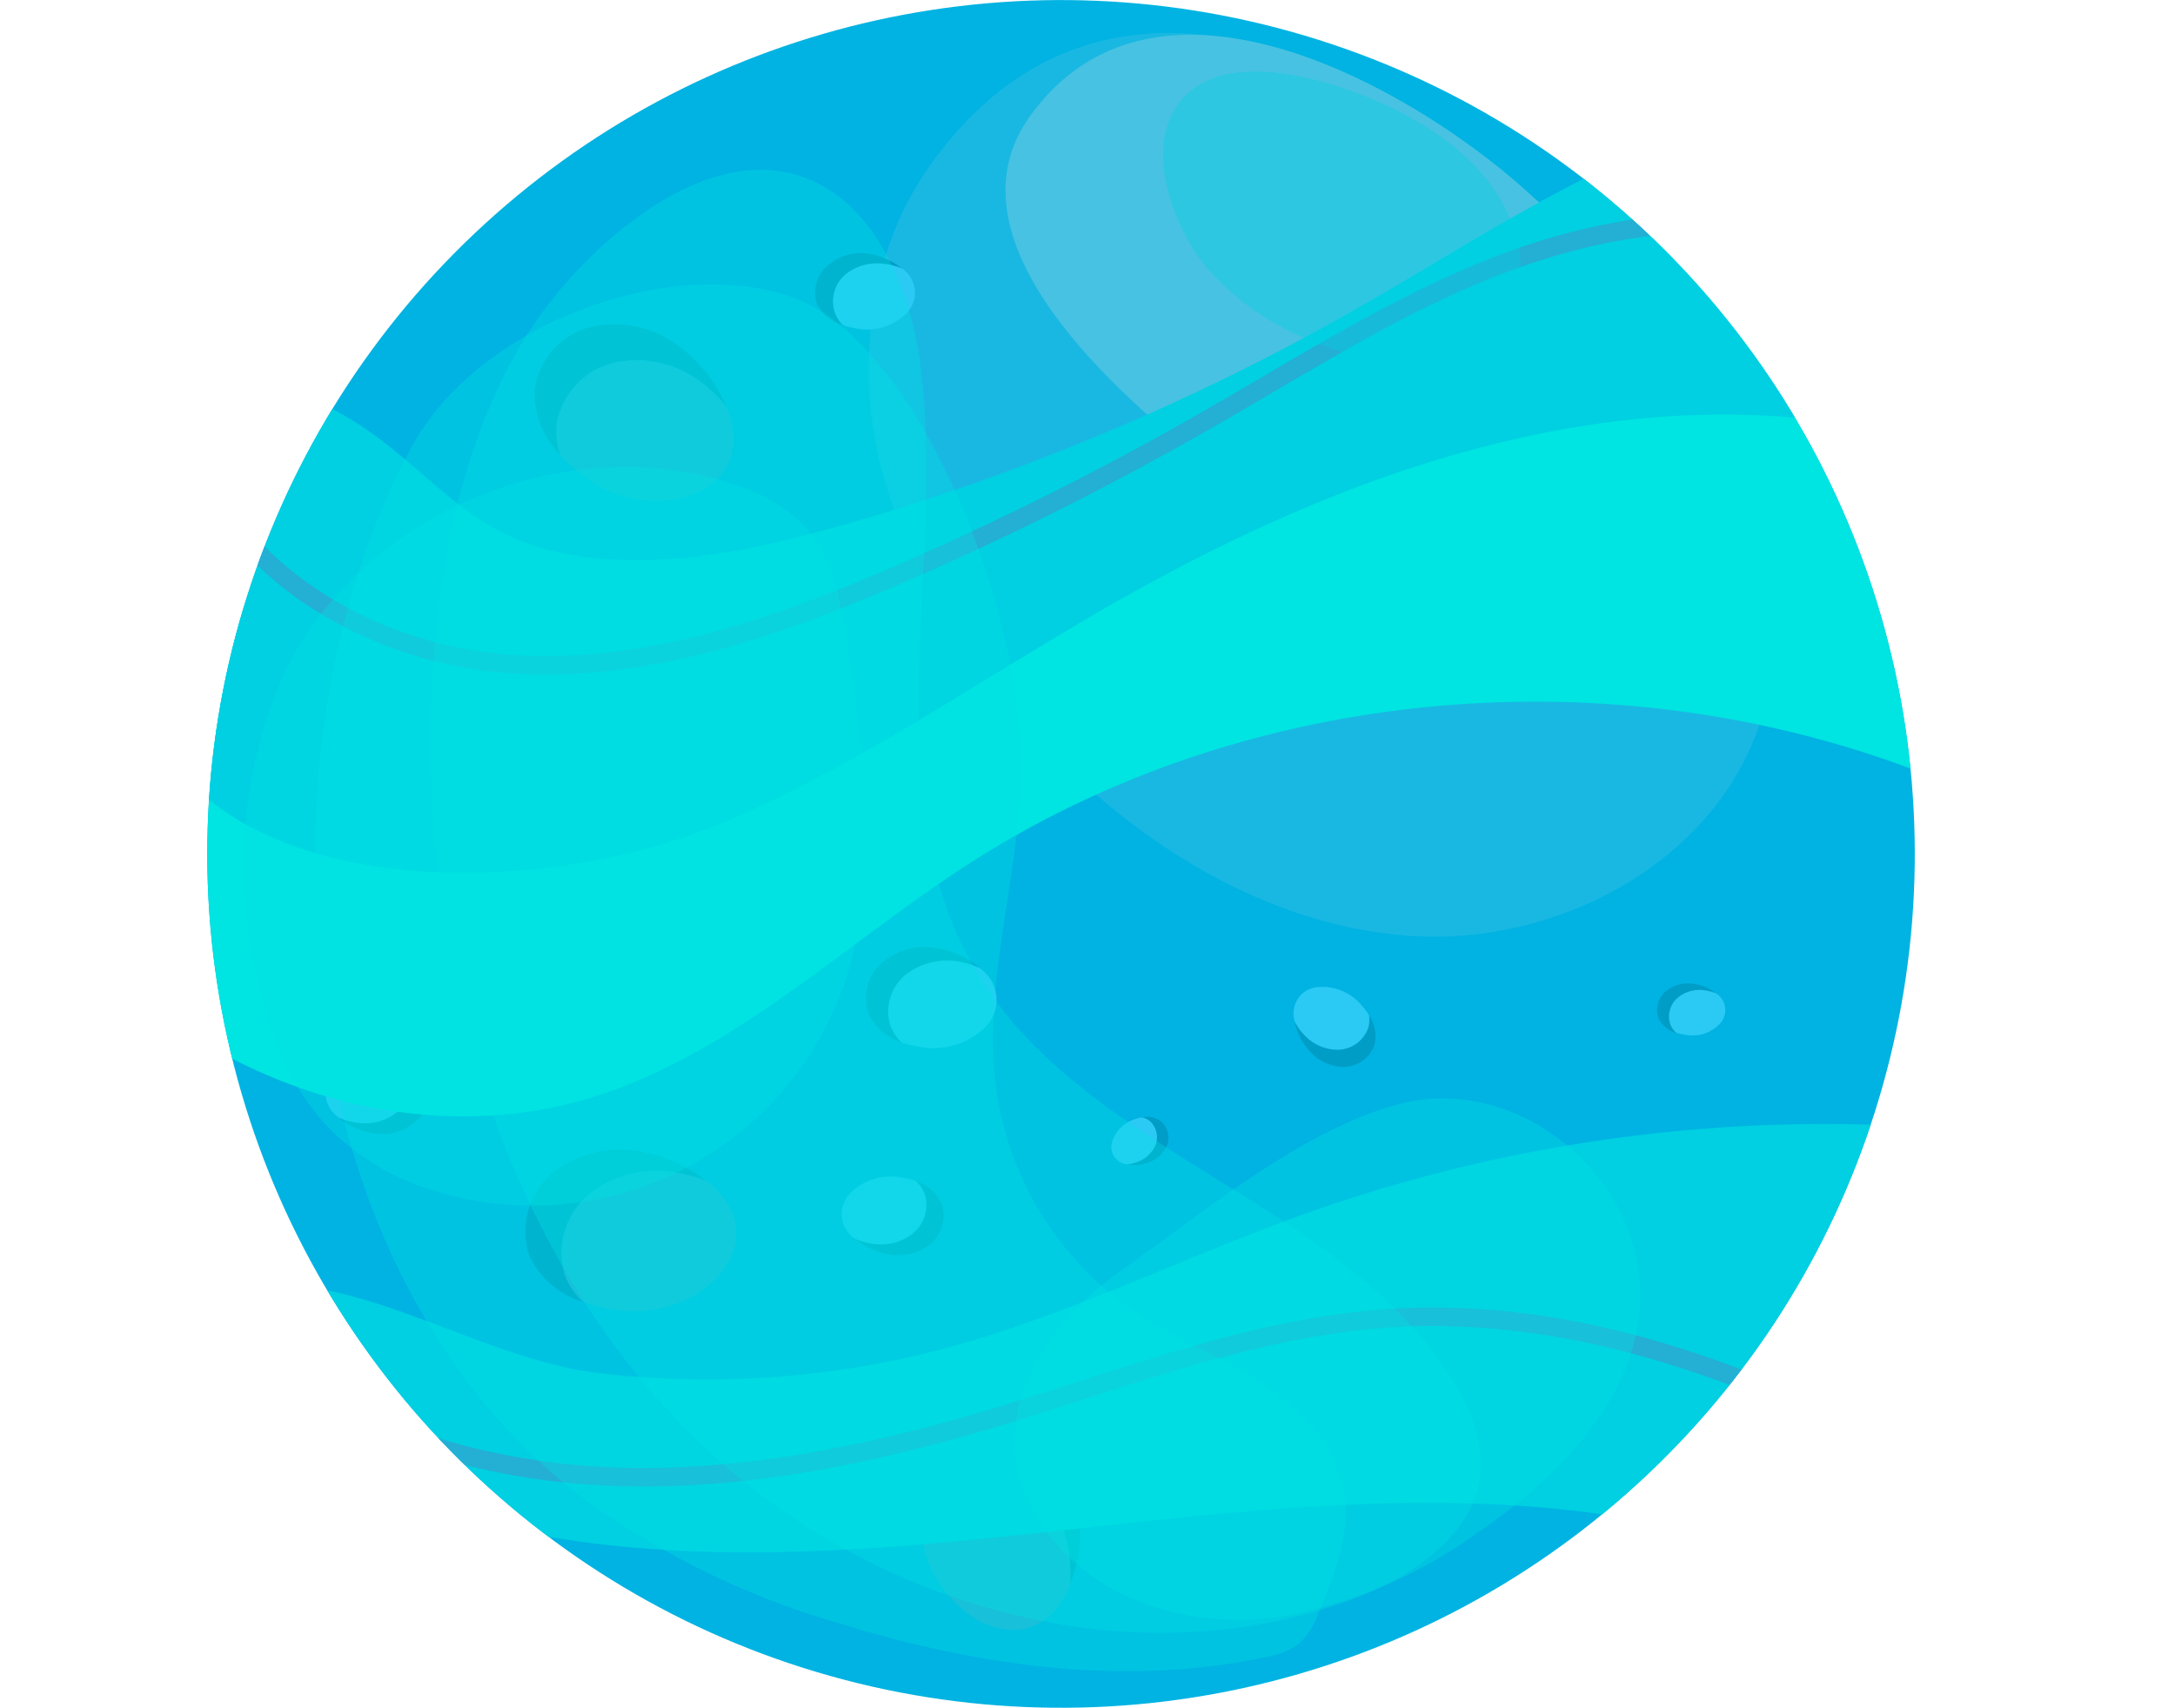 <svg xmlns="http://www.w3.org/2000/svg" xmlns:xlink="http://www.w3.org/1999/xlink" viewBox="0 0 117.19 92.02"><defs><style>.cls-1,.cls-12{fill:none;}.cls-2{isolation:isolate;}.cls-3{clip-path:url(#clip-path);}.cls-4{fill:#00b3e2;}.cls-5{fill:#19b8e2;}.cls-6{fill:#48c2e2;}.cls-7{fill:#009dc6;}.cls-8{fill:#2acaf4;}.cls-9{fill:#24afd4;}.cls-10,.cls-13{fill:#00d0e2;mix-blend-mode:overlay;}.cls-11,.cls-14{fill:#00e4e2;mix-blend-mode:multiply;}.cls-12{stroke:#24afd4;stroke-miterlimit:10;}.cls-13{opacity:0.37;}.cls-14{opacity:0.34;}</style><clipPath id="clip-path"><circle class="cls-1" cx="57.17" cy="46.01" r="46" transform="translate(-8.57 13.39) rotate(-12.44)"/></clipPath></defs><title>Asset 2</title><g class="cls-2"><g id="Layer_2" data-name="Layer 2"><g id="OBJECTS"><g class="cls-3"><circle class="cls-4" cx="57.17" cy="46.01" r="46" transform="translate(-8.57 13.39) rotate(-12.44)"/><path class="cls-5" d="M50.05,9c-3.21,4.56-3.91,10.59-2.63,16a32.84,32.84,0,0,0,8.14,14.41c5.32,5.8,12.42,10.4,20.27,11s16.3-3.77,18.91-11.19c2.51-7.15-.72-15.11-5.31-21.14C81,7,61.31-7,50.05,9Z"/><path class="cls-6" d="M70.13,28.77a23.2,23.2,0,0,0,7.81,3.86,10.23,10.23,0,0,0,8.39-1.39c3.39-2.52,4.21-7.5,2.87-11.52s-4.38-7.21-7.6-10c-6.22-5.31-19.34-12.59-26-3.6C49.54,14.23,64.46,24.81,70.13,28.77Z"/><path class="cls-7" d="M48,55.3a2.58,2.58,0,0,1,.76-2.73,3.59,3.59,0,0,1,2.8-.78,5,5,0,0,1,1.21.33,4.83,4.83,0,0,0-2.42-1.06,3.53,3.53,0,0,0-2.81.78,2.57,2.57,0,0,0-.76,2.72,2.9,2.9,0,0,0,1.81,1.59A2.41,2.41,0,0,1,48,55.3Z"/><path class="cls-8" d="M51.52,51.79a3.56,3.56,0,0,0-2.8.79A2.55,2.55,0,0,0,48,55.31a2.41,2.41,0,0,0,.59.85,4.63,4.63,0,0,0,.89.22,4,4,0,0,0,3.56-1,2.06,2.06,0,0,0-.29-3.24A4.93,4.93,0,0,0,51.52,51.79Z"/><path class="cls-7" d="M90,55.18a1.32,1.32,0,0,1,.39-1.42,1.86,1.86,0,0,1,1.46-.4,2.19,2.19,0,0,1,.63.17A2.56,2.56,0,0,0,91.21,53a1.85,1.85,0,0,0-1.46.41,1.35,1.35,0,0,0-.4,1.42,1.54,1.54,0,0,0,.94.82A1.12,1.12,0,0,1,90,55.18Z"/><path class="cls-8" d="M91.83,53.35a1.85,1.85,0,0,0-1.45.42A1.32,1.32,0,0,0,90,55.19a1.35,1.35,0,0,0,.31.44,2.37,2.37,0,0,0,.46.11,2,2,0,0,0,1.85-.54,1.07,1.07,0,0,0-.15-1.68A3,3,0,0,0,91.83,53.35Z"/><path class="cls-7" d="M45,16.87a1.93,1.93,0,0,1,.57-2.06,2.73,2.73,0,0,1,2.12-.59,3.44,3.44,0,0,1,.91.25,3.64,3.64,0,0,0-1.83-.8,2.65,2.65,0,0,0-2.12.59A1.92,1.92,0,0,0,44,16.32a2.19,2.19,0,0,0,1.36,1.19A1.79,1.79,0,0,1,45,16.87Z"/><path class="cls-8" d="M47.64,14.22a2.71,2.71,0,0,0-2.13.6A1.91,1.91,0,0,0,45,16.88a1.67,1.67,0,0,0,.44.64,3.29,3.29,0,0,0,.67.17,3,3,0,0,0,2.7-.78,1.57,1.57,0,0,0-.22-2.45A3.62,3.62,0,0,0,47.64,14.22Z"/><path class="cls-7" d="M30.46,68.77a4.11,4.11,0,0,1,1.21-4.37,5.74,5.74,0,0,1,4.51-1.26,7.84,7.84,0,0,1,1.93.53A7.83,7.83,0,0,0,34.22,62a5.75,5.75,0,0,0-4.51,1.25A4.12,4.12,0,0,0,28.5,67.6a4.68,4.68,0,0,0,2.9,2.54A4,4,0,0,1,30.46,68.77Z"/><path class="cls-9" d="M36.16,63.14a5.77,5.77,0,0,0-4.5,1.27,4.1,4.1,0,0,0-1.19,4.38,3.72,3.72,0,0,0,1,1.36,7,7,0,0,0,1.42.36,6.38,6.38,0,0,0,5.73-1.66c1.79-2,1.07-3.9-.47-5.19A7.88,7.88,0,0,0,36.16,63.14Z"/><path class="cls-7" d="M50.57,79.61a4.11,4.11,0,0,1,4.54-.06,5.8,5.8,0,0,1,2.46,4,8.31,8.31,0,0,1,0,2,7.87,7.87,0,0,0,.55-4.21,5.76,5.76,0,0,0-2.46-4,4.1,4.1,0,0,0-4.53.06,4.63,4.63,0,0,0-1.64,3.49A3.82,3.82,0,0,1,50.57,79.61Z"/><path class="cls-9" d="M57.57,83.52a5.76,5.76,0,0,0-2.48-4,4.11,4.11,0,0,0-4.54.07,3.71,3.71,0,0,0-1,1.29,8,8,0,0,0,.05,1.47,6.36,6.36,0,0,0,3.19,5c2.43,1.16,4,0,4.86-1.89A7.81,7.81,0,0,0,57.57,83.52Z"/><path class="cls-7" d="M30,22.85a4.09,4.09,0,0,1,3.11-3.3,5.69,5.69,0,0,1,4.57,1,7.45,7.45,0,0,1,1.46,1.36,7.8,7.8,0,0,0-2.64-3.32,5.72,5.72,0,0,0-4.57-1,4.07,4.07,0,0,0-3.11,3.3,4.59,4.59,0,0,0,1.37,3.6A3.68,3.68,0,0,1,30,22.85Z"/><path class="cls-9" d="M37.7,20.53a5.74,5.74,0,0,0-4.58-1A4.08,4.08,0,0,0,30,22.87a3.69,3.69,0,0,0,.2,1.65,7.79,7.79,0,0,0,1.09,1,6.4,6.4,0,0,0,5.84,1.21c2.52-.95,2.77-2.95,2-4.82A7.79,7.79,0,0,0,37.7,20.53Z"/><path class="cls-7" d="M49.84,64.35a2,2,0,0,1-.62,2.11A2.78,2.78,0,0,1,47,67a3.75,3.75,0,0,1-.93-.27,3.81,3.81,0,0,0,1.87.86,2.82,2.82,0,0,0,2.2-.57,2,2,0,0,0,.62-2.12,2.23,2.23,0,0,0-1.38-1.25A1.78,1.78,0,0,1,49.84,64.35Z"/><path class="cls-8" d="M47,67a2.78,2.78,0,0,0,2.2-.58,2,2,0,0,0,.61-2.11,1.93,1.93,0,0,0-.45-.67,3.34,3.34,0,0,0-.69-.18,3.08,3.08,0,0,0-2.79.76,1.6,1.6,0,0,0,.19,2.52A3.71,3.71,0,0,0,47,67Z"/><path class="cls-7" d="M22,57.79a2,2,0,0,1-.62,2.11,2.78,2.78,0,0,1-2.2.58,4.23,4.23,0,0,1-.93-.27,3.8,3.8,0,0,0,1.87.85,2.78,2.78,0,0,0,2.2-.57A2,2,0,0,0,23,58.38a2.24,2.24,0,0,0-1.38-1.26A1.78,1.78,0,0,1,22,57.79Z"/><path class="cls-8" d="M19.22,60.48a2.78,2.78,0,0,0,2.2-.58A2,2,0,0,0,22,57.78a1.89,1.89,0,0,0-.45-.66,3.37,3.37,0,0,0-.69-.19,3.11,3.11,0,0,0-2.79.76,1.6,1.6,0,0,0,.19,2.52A3.37,3.37,0,0,0,19.22,60.48Z"/><path class="cls-7" d="M73.71,55.41a1.76,1.76,0,0,1-1.59,1.14,2.45,2.45,0,0,1-1.85-.8,3.34,3.34,0,0,1-.51-.69,3.47,3.47,0,0,0,.85,1.62,2.48,2.48,0,0,0,1.85.8,1.8,1.8,0,0,0,1.59-1.15,2,2,0,0,0-.29-1.63A1.7,1.7,0,0,1,73.71,55.41Z"/><path class="cls-8" d="M70.28,55.76a2.44,2.44,0,0,0,1.85.79,1.77,1.77,0,0,0,1.58-1.15,1.55,1.55,0,0,0,.05-.71,3.75,3.75,0,0,0-.38-.51,2.75,2.75,0,0,0-2.37-1,1.41,1.41,0,0,0-1.24,1.86A2.63,2.63,0,0,0,70.28,55.76Z"/><path class="cls-7" d="M61.94,60.41a1.21,1.21,0,0,1,.29,1.27,1.64,1.64,0,0,1-1,.92,2,2,0,0,1-.56.13,2.26,2.26,0,0,0,1.21-.1,1.66,1.66,0,0,0,1-.93,1.18,1.18,0,0,0-.29-1.26,1.3,1.3,0,0,0-1.07-.24A1.19,1.19,0,0,1,61.94,60.41Z"/><path class="cls-8" d="M61.27,62.6a1.66,1.66,0,0,0,1-.93,1.18,1.18,0,0,0-.3-1.26,1,1,0,0,0-.42-.21,1.89,1.89,0,0,0-.41.1,1.84,1.84,0,0,0-1.21,1.19.94.94,0,0,0,.82,1.24A2,2,0,0,0,61.27,62.6Z"/><path class="cls-10" d="M50.67,72.71c6.8-1.8,13.14-5,19.76-7.36a83.47,83.47,0,0,1,43.66-3.29,106.14,106.14,0,0,1-1.8,10.65c-.84,3.78-2.09,7.83-5.29,10-4.6,3.13-10.73,1-16.14-.27-10.25-2.43-21-1.38-31.44-.23S38.28,84.59,28,82.5c-5.27-1.07-12.17-3.22-16.09-7.13-3.68-3.66-2.16-6.44,3.39-6.16s11.33,4.12,17,4.77A49.88,49.88,0,0,0,50.67,72.71Z"/><path class="cls-11" d="M32.58,58.9c7.28-2.5,13-8.07,19.46-12.26C69.83,35.1,94.3,34.84,112.34,46a56.29,56.29,0,0,0,.46-19.33c-.64-4.21-1.93-8.63-5.2-11.35-3-2.51-7.16-3.13-11.08-3.14-13.94,0-27.06,6.26-39.15,13.2-10.61,6.09-22.3,13.07-34.26,10.45-6-1.32-12.33-5-18-2.49C-5,37.9,2,49.24,7.79,53.94,14.57,59.46,24.2,61.78,32.58,58.9Z"/><path class="cls-10" d="M39.25,44.2c7.13-3.07,13.54-7.55,20.26-11.42,8.9-5.12,18.58-9.21,28.78-10.22s21,1.34,28.9,7.92q-.12-7-.26-14.08a12.32,12.32,0,0,0-.74-4.84,9.27,9.27,0,0,0-4.25-4.14C105.73,4.05,98,4.63,91.35,7s-12.57,6.42-18.73,9.9A125.44,125.44,0,0,1,45.69,28.21c-4.76,1.37-10,2.54-15,1.67-5.81-1-7.69-5-12.27-7.57-5-2.83-7.86-.14-9.76,5.07C1.19,47.77,25.53,50.09,39.25,44.2Z"/><path class="cls-12" d="M10.07,23.39c2.07,7.2,9.67,11.75,17.14,12.36s14.82-2,21.68-5a165.83,165.83,0,0,0,16.2-8.16c5.07-2.9,10-6.09,15.45-8.22s11.51-3.15,17.13-1.54"/><path class="cls-12" d="M14.56,73.46c5.4,4.08,12.25,5.94,19,6.11s13.49-1.24,20-3.18c7-2.11,13.93-4.87,21.24-5.37,10.82-.73,21.36,3.59,30.79,9"/><path class="cls-13" d="M65.1,14.53a14.75,14.75,0,0,0,6.34,4.12,10.84,10.84,0,0,0,6.2.61,5.51,5.51,0,0,0,4.24-4.19,5.77,5.77,0,0,0-.23-2.51c-1.11-3.64-4.62-6-8.17-7.41-2.72-1.07-7.76-2.45-9.94.38C61.57,8.09,63.31,12.42,65.1,14.53Z"/><path class="cls-14" d="M17.68,56.11c1.41,9.26,5.79,18.27,13.1,24.12a44,44,0,0,0,14.53,7.25c7.4,2.29,15.33,3.41,22.9,1.79a4.09,4.09,0,0,0,1.8-.73,4.23,4.23,0,0,0,1.06-1.72c.83-2,1.68-4.18,1.35-6.35-.39-2.55-2.36-4.58-4.52-6s-4.61-2.35-6.75-3.79A17.47,17.47,0,0,1,53.7,58.87C52.84,53,55.05,47.08,55,41.14,55,33.69,50.66,21.27,44.58,17c-5.69-4-18.36-.55-22.5,7.25C17,33.88,16.05,45.44,17.68,56.11Z"/><path class="cls-14" d="M23.27,42.91c.57,12.82,5.12,25.81,14.34,34.73s23.48,13,35.46,8.44c3.24-1.24,6.63-3.65,6.73-7.11a8.12,8.12,0,0,0-1.34-4.29c-5.85-9.88-19.9-12.42-25.81-22.26C46.93,42.89,51,30.66,49.59,19.64,49,15.34,47,10.58,42.84,9.4c-5.54-1.57-12,4.54-14.67,9C23.92,25.49,22.92,34.8,23.27,42.91Z"/><path class="cls-14" d="M46.29,49.65a17.76,17.76,0,0,1-23,14.46,13.73,13.73,0,0,1-5-2.79c-2.86-2.58-4.19-6.47-4.76-10.29A25.36,25.36,0,0,1,15.35,36.2c4-8.23,14.29-12.75,23.11-10.43,3.81,1,5.95,2.7,6.75,6.57C46.29,37.57,47,44.38,46.29,49.65Z"/><path class="cls-14" d="M57.61,83.89c2.87,2.77,7.16,3.75,11.12,3.25a25.73,25.73,0,0,0,10.93-4.6C84.6,79.2,89.83,73.66,88,67.12c-1.47-5.25-7.15-9-12.45-7.68s-10.71,5.9-15.13,9C55.11,72.2,52.07,78.53,57.61,83.89Z"/></g></g></g></g></svg>
